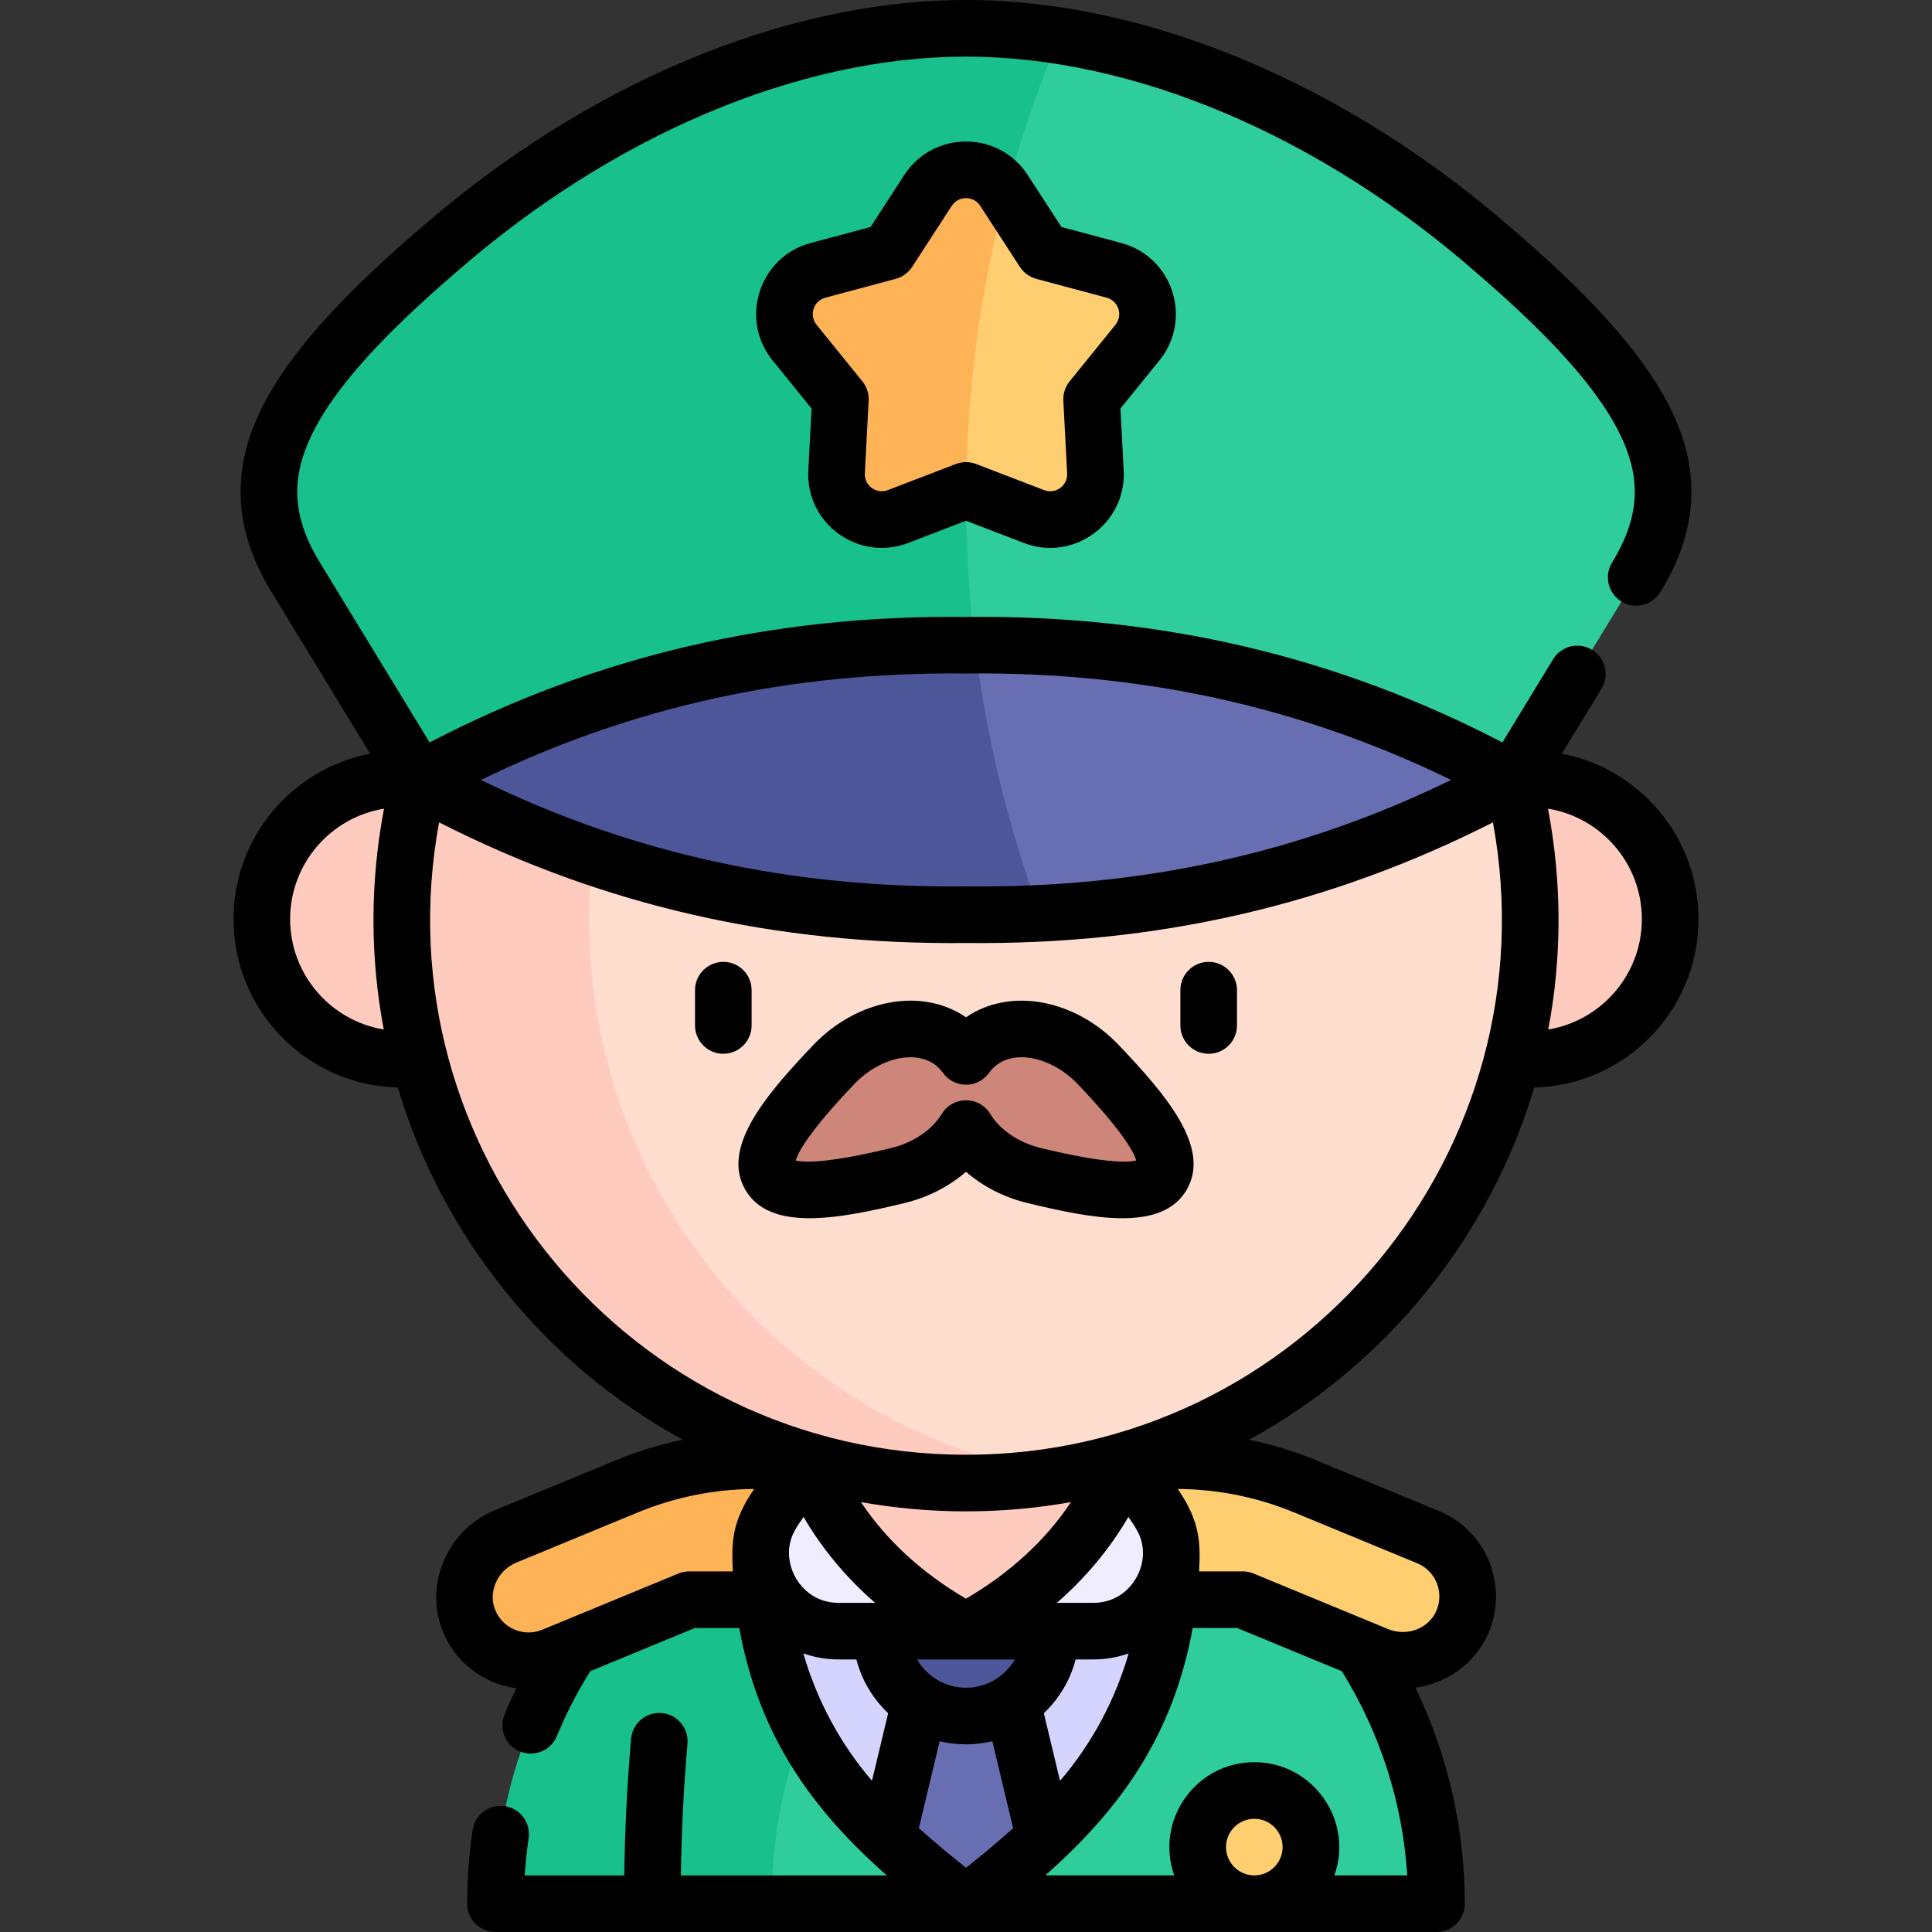 <svg id="Capa_1" enable-background="new 0 0 512 512" height="512" viewBox="0 0 512 512" width="512" xmlns="http://www.w3.org/2000/svg"><rect x="0" y="0" width="512" height="512" fill="#333333" stroke="none"/><g><g><path d="m380.684 504.5c0-17.642-3.696-34.433-10.334-49.657-7.179-16.464-17.907-31.244-31.338-43.261h-137.426v92.918z" fill="#30cd9c"/><path d="m173.001 411.582c-13.459 12.017-24.151 26.746-31.352 43.262-6.638 15.224-10.333 32.014-10.333 49.656h73.119c.041-36.281 14.553-68.987 37.832-92.918z" fill="#18c08b"/></g><g><path d="m200.491 387.075c-11.787 0-23.459 2.315-34.353 6.814l-32.148 13.276c-8.558 3.534-13.116 13.205-9.87 21.875 3.394 9.065 13.587 13.451 22.462 9.786l36.056-14.89h73.362v-36.862h-55.509z" fill="#ffb357"/><path d="m378.415 407.336-32.561-13.447c-10.894-4.499-22.566-6.814-34.353-6.814h-55.501v36.862h73.354l35.644 14.72c8.557 3.534 18.611-.102 22.429-8.537 3.991-8.819-.136-19.119-9.012-22.784z" fill="#ffce71"/></g><g><path d="m201.586 411.582c0 23.728 8.197 47.476 24.527 66.082 2.851 3.248 5.888 6.337 9.073 9.35l41.631.012c3.191-3.02 6.234-6.117 9.089-9.373 15.781-17.999 24.5-41.491 24.5-66.07h-108.82z" fill="#d4d4ff"/><g><path d="m246 441.841-10.814 45.172c6.329 5.986 13.285 11.647 20.825 17.486 7.535-5.835 14.484-11.493 20.806-17.475l-10.817-45.183z" fill="#676fb2"/><circle cx="256" cy="432.269" fill="#4c5699" r="22.5"/></g></g><g><path d="m289.774 432.269h-67.557c-12.144 0-20.632-9.975-20.632-20.687 0-3.869 1.137-7.889 3.629-11.534l8.866-12.968 41.92-22.555 41.911 22.556 8.866 12.968c2.492 3.646 3.629 7.848 3.629 11.534 0 10.73-8.489 20.686-20.632 20.686z" fill="#efedff"/><path d="m256 364.525-41.919 22.544c7.361 19.304 22.084 34.594 41.919 45.2 19.834-10.605 34.535-25.897 41.896-45.2h.001z" fill="#ffcbbe"/></g><g><g fill="#ffcbbe"><circle cx="106.544" cy="243.573" r="37.157"/><circle cx="405.455" cy="243.573" r="37.157"/></g><g><path d="m280.771 96.16h-28.548c-18.98 0-36.907 8.723-48.62 23.658l-97.058 123.755 97.058 123.755c11.713 14.935 29.64 23.65 48.62 23.65h28.548c70.82-11.837 124.685-73.357 124.685-147.405-.001-74.104-53.932-135.611-124.685-147.413z" fill="#ffddcf"/><path d="m156.088 243.573c0-74.103 53.934-135.61 124.683-147.413-8.059-1.344-16.332-2.043-24.772-2.043-82.54 0-149.454 66.914-149.454 149.457 0 82.54 66.915 149.454 149.454 149.454 8.44 0 16.713-.705 24.772-2.049-70.75-11.804-124.683-73.305-124.683-147.406z" fill="#ffcbbe"/></g></g><circle cx="332.406" cy="489.5" fill="#ffce71" r="15"/><path d="m290.999 282.078c-10.867-11.379-27.363-12.811-34.999-2.116-7.636-10.695-24.132-9.263-34.999 2.116-11.522 12.083-20.509 23.375-17.004 29.442 3.502 6.07 17.772 3.929 34-.005 8.064-1.963 14.507-6.67 18.004-12.432 3.497 5.762 9.94 10.469 18.004 12.432 16.227 3.933 30.498 6.075 34 .005 3.503-6.067-5.484-17.359-17.006-29.442z" fill="#ce857a"/><g><path d="m396.415 66.808c-31.275-27.427-72.461-50.591-115.543-57.325l-29.879 20v177.213h149.879s0 0 32.793-53.769c16.045-26.308 5.277-49.504-37.25-86.119z" fill="#30cd9c"/><path d="m280.872 9.483c-8.24-1.288-16.549-1.983-24.872-1.983-51.837.001-103.159 26.635-140.415 59.308-42.527 36.615-53.295 59.811-37.25 86.118 32.793 53.769 32.793 53.769 32.793 53.769h144.872 8.858c-6.095-25.194-9.031-50.965-8.835-76.718.201-26.473 3.712-52.925 10.559-78.711 3.761-14.164 8.523-28.128 14.29-41.783z" fill="#18c08b"/></g><g><path d="m295.211 71.646-18.639-4.993c-7.565-11.652-9.319-14.352-9.991-15.387h-10.559v78.711c.479.184 17.977 6.902 17.991 6.908 8.111 3.114 16.74-3.155 16.285-11.832l-1.011-19.269 12.144-14.995c5.468-6.75 2.172-16.895-6.22-19.143z" fill="#ffce71"/><path d="m266.064 50.47c-4.731-7.287-15.398-7.287-20.129 0l-10.508 16.184-18.639 4.993c-8.392 2.248-11.688 12.392-6.22 19.144l12.144 14.995-1.011 19.269c-.455 8.676 8.174 14.946 16.285 11.832l18.014-6.918s.016.006.023.009c.201-26.473 3.712-52.925 10.559-78.711-.238-.366-.342-.526-.518-.797z" fill="#ffb357"/></g><g><path d="m258.37 170.976v55.292l17.258 15.769c46.903-2.296 87.714-14.764 125.245-35.341-42.062-23.062-88.242-35.934-142.503-35.72z" fill="#676fb2"/><path d="m256 170.984c-55.29-.604-102.2 12.315-144.873 35.712 42.673 23.396 89.583 36.315 144.873 35.711 6.663.073 13.201-.056 19.628-.37-8.547-23.09-14.292-46.943-17.258-71.061-.789.003-1.578-.001-2.37.008z" fill="#4c5699"/></g><g><path d="m199.189 271.761v-9.358c0-4.142-3.358-7.5-7.5-7.5s-7.5 3.358-7.5 7.5v9.358c0 4.142 3.358 7.5 7.5 7.5s7.5-3.358 7.5-7.5z"/><path d="m320.311 254.903c-4.142 0-7.5 3.358-7.5 7.5v9.358c0 4.142 3.358 7.5 7.5 7.5s7.5-3.358 7.5-7.5v-9.358c-.001-4.142-3.358-7.5-7.5-7.5z"/><path d="m296.423 276.898c-11.434-11.972-28.607-15.404-40.423-7.304-11.842-8.118-29.013-4.644-40.427 7.308-12.678 13.296-24.517 27.21-18.073 38.365 6.436 11.157 24.408 7.864 42.271 3.535 6.187-1.506 11.778-4.39 16.229-8.271 4.452 3.881 10.046 6.766 16.237 8.273 17.223 4.174 35.736 7.778 42.26-3.532 6.447-11.159-5.392-25.074-18.07-38.37-.001-.001-.002-.003-.004-.004zm-20.645 27.33c-5.792-1.41-10.789-4.788-13.367-9.036-2.914-4.805-9.907-4.808-12.823 0-2.578 4.248-7.575 7.625-13.359 9.034-17.082 4.141-23.216 3.859-25.35 3.32.601-2.122 3.422-7.575 15.545-20.288 7.191-7.531 18.51-9.89 23.472-2.938 2.984 4.176 9.213 4.193 12.208 0 4.968-6.96 16.292-4.581 23.472 2.938 12.124 12.714 14.944 18.166 15.545 20.288-2.138.539-8.272.819-25.343-3.318z"/><path d="m297.151 64.401-15.857-4.248-8.94-13.769c-7.689-11.843-25.029-11.828-32.709 0l-8.939 13.769-15.857 4.248c-13.64 3.653-18.985 20.149-10.108 31.109l10.332 12.757-.86 16.394c-.74 14.101 13.295 24.282 26.463 19.227l15.324-5.885c4.936 1.895 14.999 5.759 15.309 5.878.005.002.011.004.016.006 13.136 5.043 27.204-5.101 26.462-19.227l-.86-16.394 10.333-12.756c8.887-10.973 3.514-27.46-10.109-31.109zm-1.548 21.669-12.145 14.995c-1.167 1.44-1.759 3.262-1.662 5.113l1.011 19.269c.171 3.253-3.067 5.606-6.107 4.437v.001c-.597-.231-3.401-1.308-17.986-6.907-.043-.017-.108-.041-.152-.057-1.698-.618-3.563-.601-5.251.047l-18.013 6.916c-3.041 1.168-6.278-1.183-6.107-4.437l1.011-19.269c.097-1.851-.495-3.673-1.662-5.113l-12.144-14.995c-2.051-2.534-.813-6.336 2.333-7.179l18.639-4.993c1.791-.479 3.34-1.605 4.35-3.16l10.507-16.184c1.775-2.733 5.775-2.732 7.548 0l10.508 16.183c1.01 1.555 2.559 2.681 4.35 3.161l18.639 4.993c3.149.843 4.383 4.647 2.333 7.179z"/><path d="m406.577 288.203c24.107-.599 43.536-20.381 43.536-44.629 0-21.734-15.611-39.882-36.207-43.845l10.502-17.219c2.156-3.537 1.038-8.152-2.498-10.309-3.537-2.156-8.151-1.038-10.309 2.498-1.663 2.726-12.226 20.047-13.449 22.054-44.139-22.921-90.704-33.821-142.152-33.269-51.43-.556-98.012 10.348-142.152 33.269l-29.11-47.731c-4.022-6.595-5.977-12.714-5.977-18.708 0-15.149 12.866-32.982 41.769-57.868 41.629-36.507 91.006-57.445 135.47-57.446 44.464.001 93.841 20.939 135.521 57.492 28.852 24.841 41.718 42.674 41.718 57.823 0 6.759-2.472 12.923-6.006 18.754-2.174 3.518-1.091 8.133 2.425 10.315 3.338 2.073 7.992 1.333 10.41-2.552 5.498-9.016 8.171-17.689 8.171-26.517 0-20.176-14.035-40.868-46.879-69.146-44.326-38.873-97.308-61.168-145.36-61.169-48.051.001-101.033 22.296-145.309 61.125-32.895 28.322-46.93 49.014-46.93 69.19 0 8.828 2.672 17.502 8.17 26.518l26.162 42.897c-20.596 3.962-36.206 22.11-36.206 43.845 0 24.252 19.435 44.036 43.545 44.63 11.749 39.432 39.034 73.451 75.546 93.34-6.029 1.232-11.944 3.036-17.704 5.415l-32.147 13.276c-12.322 5.088-18.617 19.191-14.031 31.438 3.323 8.877 11.098 14.562 19.724 15.735-1.149 2.387-2.073 4.43-3.112 6.955-1.577 3.831.251 8.214 4.081 9.79 3.836 1.578 8.216-.256 9.79-4.081 2.389-5.802 5.282-11.472 8.829-17.187l27.718-11.446h11.789c5.239 28.77 19.386 48.172 39.099 65.563h-54.574c.171-11.844.744-23.334 1.753-34.908.359-4.126-2.694-7.763-6.821-8.123-4.122-.367-7.763 2.693-8.123 6.821-1.047 12.008-1.639 23.925-1.811 36.209h-26.384c.21-3.301.559-6.588 1.043-9.832.611-4.097-2.214-7.914-6.311-8.525-4.093-.606-7.914 2.213-8.525 6.311-.959 6.429-1.446 13.005-1.446 19.547 0 4.142 3.358 7.5 7.5 7.5h249.368c4.143 0 7.5-3.358 7.5-7.5 0-19.952-4.506-39.46-13.1-57.259 8.186-1.116 15.631-6.196 19.177-14.029 5.738-12.682-.158-27.513-12.981-32.809l-32.561-13.446c-5.765-2.381-11.686-4.186-17.721-5.418 36.625-19.956 63.866-54.031 75.58-93.339zm28.536-44.63c0 14.701-10.754 26.932-24.807 29.254 3.624-19.098 3.666-38.9-.073-58.522 14.089 2.293 24.88 14.542 24.88 29.268zm-179.195-65.089c.055.001.109.001.164 0 46.346-.517 88.522 8.737 128.481 28.212-39.959 19.474-82.142 28.713-128.481 28.212-.055-.001-.109-.001-.164 0-46.34.501-88.521-8.736-128.481-28.212 39.957-19.474 82.12-28.716 128.481-28.212zm-179.031 65.089c0-14.728 10.794-26.978 24.885-29.268-3.738 19.62-3.694 39.422-.069 58.524-14.058-2.319-24.816-14.551-24.816-29.256zm132.199 168.009c0-4.423 2.134-7.028 3.873-9.572 4.88 8.393 11.245 16.031 18.947 22.759h-9.688c-8.112 0-13.132-6.845-13.132-13.187zm59.884 28.187c-2.599 4.476-7.433 7.5-12.97 7.5s-10.372-3.024-12.97-7.5zm-19.95 21.672c2.241.536 4.577.828 6.98.828s4.739-.292 6.98-.828l5.518 23.049c-4.195 3.775-8.54 7.352-12.487 10.485-3.954-3.137-8.306-6.72-12.505-10.498zm31.897 10.496-4.289-17.916c4.021-3.815 6.995-8.724 8.423-14.252h4.724c3.27 0 6.409-.568 9.331-1.6-3.625 12.485-9.781 23.956-18.189 33.768zm8.857-47.168h-9.686c7.698-6.728 14.061-14.367 18.94-22.763 1.599 2.337 3.877 5.137 3.877 9.576.001 6.342-5.02 13.187-13.131 13.187zm-33.774-1.094c-11.754-6.885-21.16-15.565-27.834-25.599 9.087 1.614 18.391 2.452 27.833 2.452 9.438 0 18.738-.838 27.822-2.452-6.674 10.037-16.075 18.718-27.821 25.599zm-73.362-7.238c-.982 0-1.955.193-2.863.568-33.87 13.987-26.636 11-36.057 14.89-4.967 2.053-10.668-.392-12.575-5.484-1.78-4.755.78-10.278 5.708-12.313l32.148-13.276c9.845-4.066 20.226-6.154 30.861-6.233-5.948 8.703-6.01 14-5.652 21.849h-11.57zm30.252 21.733c2.921 1.032 6.058 1.599 9.327 1.599h4.732c1.428 5.528 4.402 10.437 8.423 14.252l-4.287 17.909c-8.409-9.806-14.567-21.275-18.195-33.76zm112.016 51.33c0-4.136 3.365-7.5 7.5-7.5s7.5 3.364 7.5 7.5-3.364 7.5-7.5 7.5-7.5-3.364-7.5-7.5zm28.71 7.5c5.187-14.626-5.729-30-21.21-30-15.518 0-26.385 15.409-21.21 30h-34.193c19.964-17.62 33.9-37.111 39.073-65.563h11.791l27.736 11.454c10.179 16.393 16.114 34.922 17.341 54.109zm21.936-82.732c4.967 2.051 7.284 7.803 5.041 12.76-2.093 4.625-7.805 6.731-12.733 4.697-13.821-5.708-21.178-8.746-35.643-14.72-.908-.375-1.881-.568-2.863-.568h-11.574c.339-7.374.41-12.987-5.651-21.848 10.637.08 21.019 2.167 30.863 6.232zm-119.554-28.74c-89.113 0-155.621-80.914-139.638-167.592 43.339 22.011 89.11 32.511 139.64 31.972 50.445.546 96.248-9.932 139.645-31.973 16.004 86.786-50.659 167.593-139.647 167.593z"/></g></g></svg>